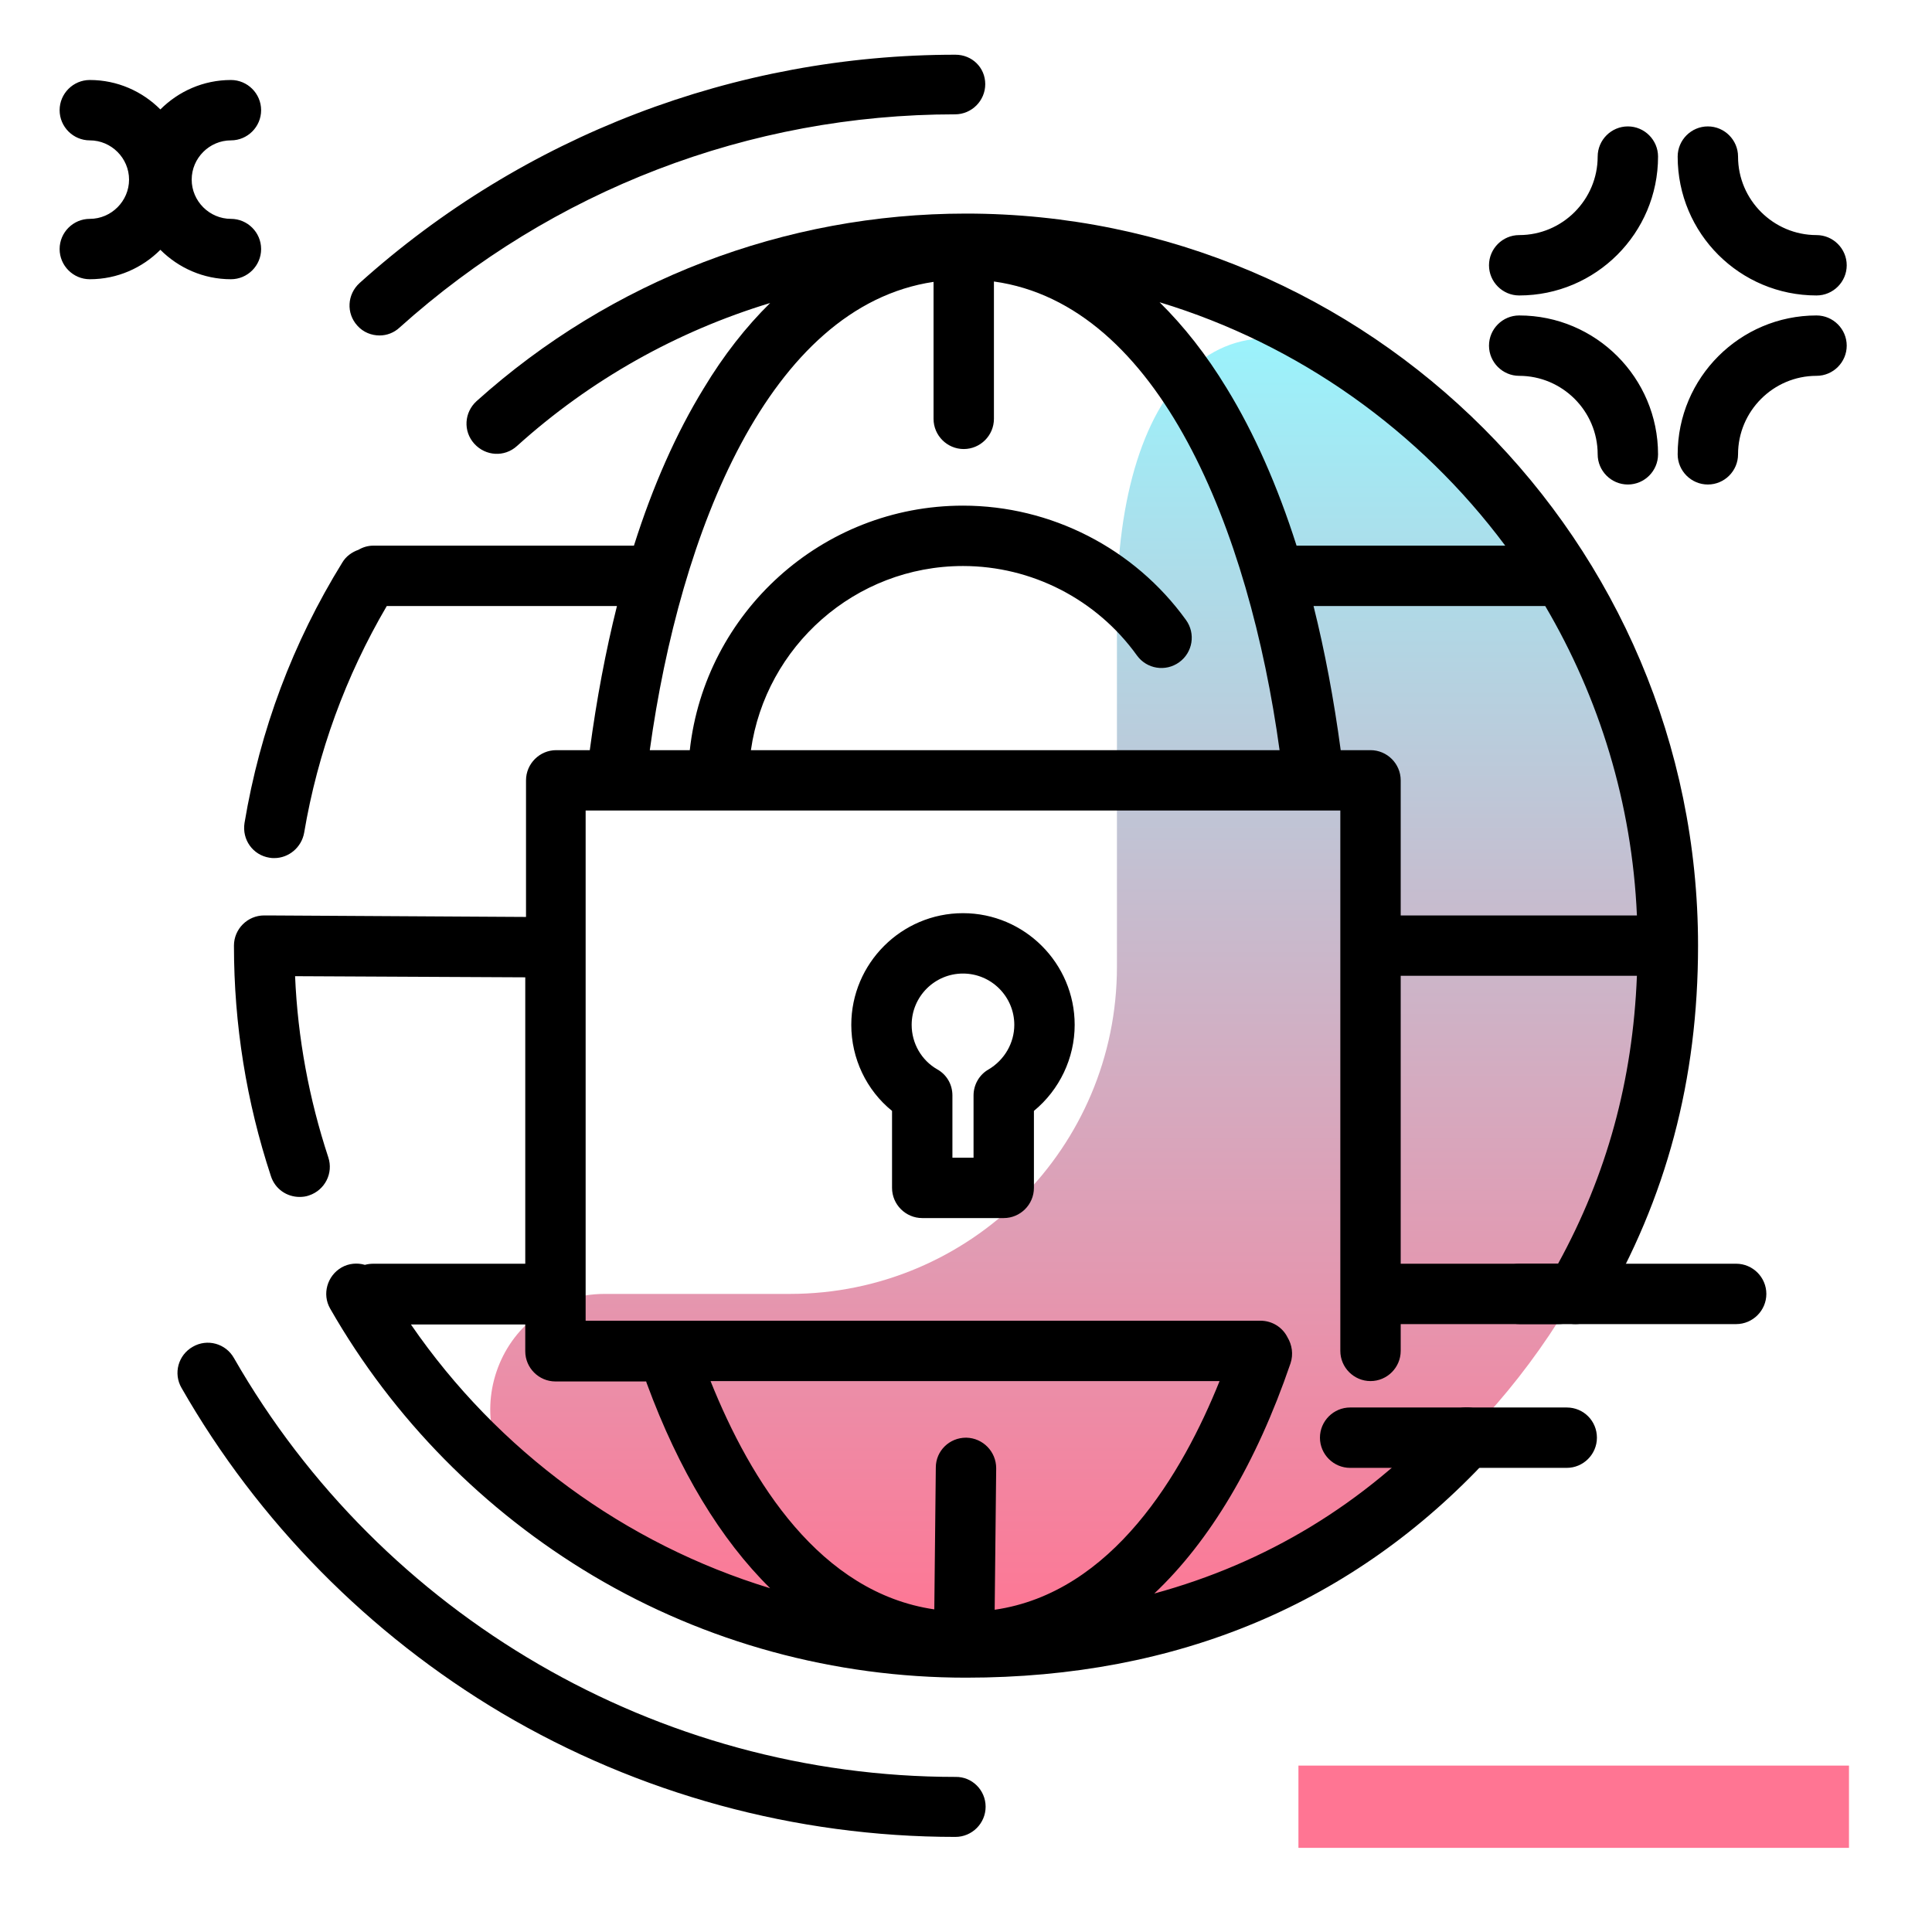 <svg version="1.1" id="Layer_1" xmlns="http://www.w3.org/2000/svg" xmlns:xlink="http://www.w3.org/1999/xlink" x="0px" y="0px" viewBox="0 0 512 512" enable-background="new 0 0 512 512" xml:space="preserve">
<linearGradient id="SVGID_1_" gradientUnits="userSpaceOnUse" x1="285.946" y1="434.568" x2="285.946" y2="86.425" class="gradient-element">
	<stop offset="0" class="primary-color-gradient" style="stop-color: #FF7593"></stop>
	<stop offset="1" class="secondary-color-gradient" style="stop-color: #9AF4FD"></stop>
</linearGradient>
<path fill="url(#SVGID_1_)" d="M160.3,342.9l49,0c47.9,0,86.7-38.8,86.7-86.7v-94.8c0-59.9,29.4-93.5,76.2-56
	C414,138.8,441,190,442,247.6c1.7,104.7-84.4,190.8-189.1,189c-41.9-0.7-80.4-15.2-111.1-39.2C118.9,379.6,131.3,342.9,160.3,342.9z
	"></path>
<path fill="#FF7593" class="primary-color" d="M344.1,489.7v-21.8h145.9v21.8H344.1z"></path>
<path d="M261.2,478.8c0,4.4-3.6,8-8,8c-42.4,0-84-11.4-120.2-32.8c-35.2-20.9-64.6-50.7-84.9-86.2c-2.2-3.8-0.9-8.7,3-10.9
	c3.8-2.2,8.7-0.9,10.9,3c39.2,68.4,112.4,111,191.2,111C257.6,470.8,261.2,474.4,261.2,478.8z M253.2,14.5
	C194.8,14.5,138.7,36,95.3,75c-3.3,3-3.6,8-0.6,11.3c1.6,1.8,3.8,2.6,5.9,2.6c1.9,0,3.8-0.7,5.3-2.1c40.5-36.4,92.7-56.5,147.2-56.5
	c4.4,0,8-3.6,8-8S257.6,14.5,253.2,14.5z M402.6,78.3c20.3,0,36.8-16.5,36.8-36.8c0-4.4-3.6-8-8-8s-8,3.6-8,8
	c0,11.4-9.3,20.8-20.8,20.8c-4.4,0-8,3.6-8,8S398.2,78.3,402.6,78.3z M481.4,78.3c4.4,0,8-3.6,8-8s-3.6-8-8-8
	c-11.4,0-20.8-9.3-20.8-20.8c0-4.4-3.6-8-8-8s-8,3.6-8,8C444.6,61.9,461.1,78.3,481.4,78.3z M481.4,83.6
	c-20.3,0-36.8,16.5-36.8,36.8c0,4.4,3.6,8,8,8s8-3.6,8-8c0-11.4,9.3-20.8,20.8-20.8c4.4,0,8-3.6,8-8S485.8,83.6,481.4,83.6z
	 M402.6,99.6c11.4,0,20.8,9.3,20.8,20.8c0,4.4,3.6,8,8,8s8-3.6,8-8c0-20.3-16.5-36.8-36.8-36.8c-4.4,0-8,3.6-8,8
	S398.2,99.6,402.6,99.6z M460.1,334.9h-57.4c-4.4,0-8,3.6-8,8s3.6,8,8,8h57.4c4.4,0,8-3.6,8-8S464.5,334.9,460.1,334.9z M415.2,373
	h-57.4c-4.4,0-8,3.6-8,8s3.6,8,8,8h57.4c4.4,0,8-3.6,8-8S419.7,373,415.2,373z M61.2,74c4.4,0,8-3.6,8-8s-3.6-8-8-8
	c-5.7,0-10.4-4.7-10.4-10.4s4.7-10.4,10.4-10.4c4.4,0,8-3.6,8-8s-3.6-8-8-8c-7.3,0-13.9,3-18.7,7.8c-4.8-4.8-11.4-7.8-18.7-7.8
	c-4.4,0-8,3.6-8,8s3.6,8,8,8c5.7,0,10.4,4.7,10.4,10.4S29.5,58,23.8,58c-4.4,0-8,3.6-8,8s3.6,8,8,8c7.3,0,13.9-3,18.7-7.8
	C47.3,71,53.9,74,61.2,74z"></path>
<path d="M256,56.6c-48,0-94.1,17.7-129.7,49.7c-3.3,3-3.6,8-0.6,11.3c3,3.3,8,3.6,11.3,0.6c19.5-17.6,42.4-30.4,67.1-37.9
	c-6.4,6.3-12.3,13.8-17.6,22.6c-7.3,11.9-13.5,25.9-18.5,41.7H99c-1.5,0-2.8,0.4-4,1.1c-1.7,0.6-3.3,1.7-4.3,3.4
	c-13.1,21.2-21.8,44.4-25.9,69c-0.7,4.4,2.2,8.5,6.6,9.2c0.5,0.1,0.9,0.1,1.3,0.1c3.8,0,7.2-2.8,7.9-6.7c3.6-21.3,11-41.5,21.9-60.1
	h61c-3,12-5.4,24.7-7.2,38.2h-8.9c-4.4,0-8,3.6-8,8V243L71,242.6c0,0,0,0,0,0c-0.2,0-0.3,0-0.5,0c-0.2,0-0.3,0-0.5,0
	c-4.4,0-8,3.6-8,8c0,20.9,3.3,41.4,9.8,61.1c1.1,3.4,4.2,5.5,7.6,5.5c0.8,0,1.7-0.1,2.5-0.4c4.2-1.4,6.5-5.9,5.1-10.1
	c-5.1-15.5-8.1-31.6-8.8-48l61,0.3v75.9H99c-0.8,0-1.6,0.1-2.3,0.3c-2-0.6-4.3-0.4-6.2,0.7c-3.8,2.2-5.2,7.1-3,10.9
	c16.7,29.2,40.8,53.6,69.7,70.8c29.8,17.7,63.9,27,98.8,27c56.1,0,102.7-19.6,138.5-58.2c3-3.2,2.8-8.3-0.4-11.3
	c-3.2-3-8.3-2.8-11.3,0.4c-21.4,23.1-47.2,38.7-76.9,46.8c14.7-13.9,27-34.4,36.1-61c0.8-2.4,0.4-4.9-0.8-6.9
	c-1.3-2.6-4-4.4-7.2-4.4H155.2V214.8H320c0.1,0,0.1,0,0.2,0c0.1,0,0.1,0,0.2,0h34.8V358c0,4.4,3.6,8,8,8s8-3.6,8-8v-7.1H413
	c0.8,0,1.6-0.1,2.3-0.3c0.7,0.2,1.5,0.3,2.2,0.3c2.7,0,5.4-1.4,6.9-4c17.2-29.3,25.6-60.8,25.6-96.3C450,143.6,363,56.6,256,56.6z
	 M263.6,426.6l0.4-37.5c0-4.4-3.5-8-7.9-8.1c0,0-0.1,0-0.1,0c-4.4,0-8,3.5-8,7.9l-0.4,37.6c-30.2-4.4-48.6-33.8-59.3-60.5h134.9
	C313.4,390.4,294.8,422.1,263.6,426.6z M171.2,366c0.1,0.2,0.1,0.4,0.2,0.6c8.5,23.1,19.6,41.4,32.7,54.3
	c-38.4-11.7-72.1-36.3-95.2-69.9h30.3v7.1c0,4.4,3.6,8,8,8H171.2z M363.2,198.8h-7.9c-1.8-13.4-4.2-26.2-7.2-38.2h61.4
	c14.3,24.3,23,52.2,24.3,82h-62.6v-35.8C371.2,202.4,367.6,198.8,363.2,198.8z M398.9,144.6h-55.3c-5-15.7-11.2-29.8-18.5-41.7
	c-5.4-8.9-11.4-16.5-17.8-22.8C344.3,91.3,376.3,114.3,398.9,144.6z M320.2,198.8c-0.1,0-0.1,0-0.2,0H199
	c3.9-27.5,27.6-48.8,56.2-48.8c18.2,0,35.4,8.8,46.1,23.7c2.6,3.6,7.6,4.4,11.2,1.8c3.6-2.6,4.4-7.6,1.8-11.2
	c-13.7-19-35.8-30.3-59.1-30.3c-37.4,0-68.4,28.4-72.4,64.8h-10.6c8-57.9,31.6-117.6,75.2-124.1V111c0,4.4,3.6,8,8,8s8-3.6,8-8V74.6
	c43.9,6.1,67.7,66,75.7,124.2h-18.8C320.3,198.8,320.3,198.8,320.2,198.8z M412.9,334.9h-41.7v-76.3h62.6
	C432.7,286.4,425.8,311.4,412.9,334.9z M244.4,322.8H266c4.4,0,8-3.6,8-8v-20.4c6.8-5.6,10.8-14,10.8-22.8
	c0-16.3-13.3-29.6-29.6-29.6c-16.3,0-29.6,13.3-29.6,29.6c0,8.9,4,17.3,10.8,22.8v20.4C236.4,319.2,240,322.8,244.4,322.8z
	 M255.2,258c7.5,0,13.6,6.1,13.6,13.6c0,4.8-2.6,9.3-6.8,11.8c-2.5,1.4-4,4.1-4,6.9v16.5h-5.6v-16.5c0-2.9-1.5-5.5-4-6.9
	c-4.2-2.4-6.8-6.9-6.8-11.8C241.6,264.1,247.7,258,255.2,258z"></path>
</svg>